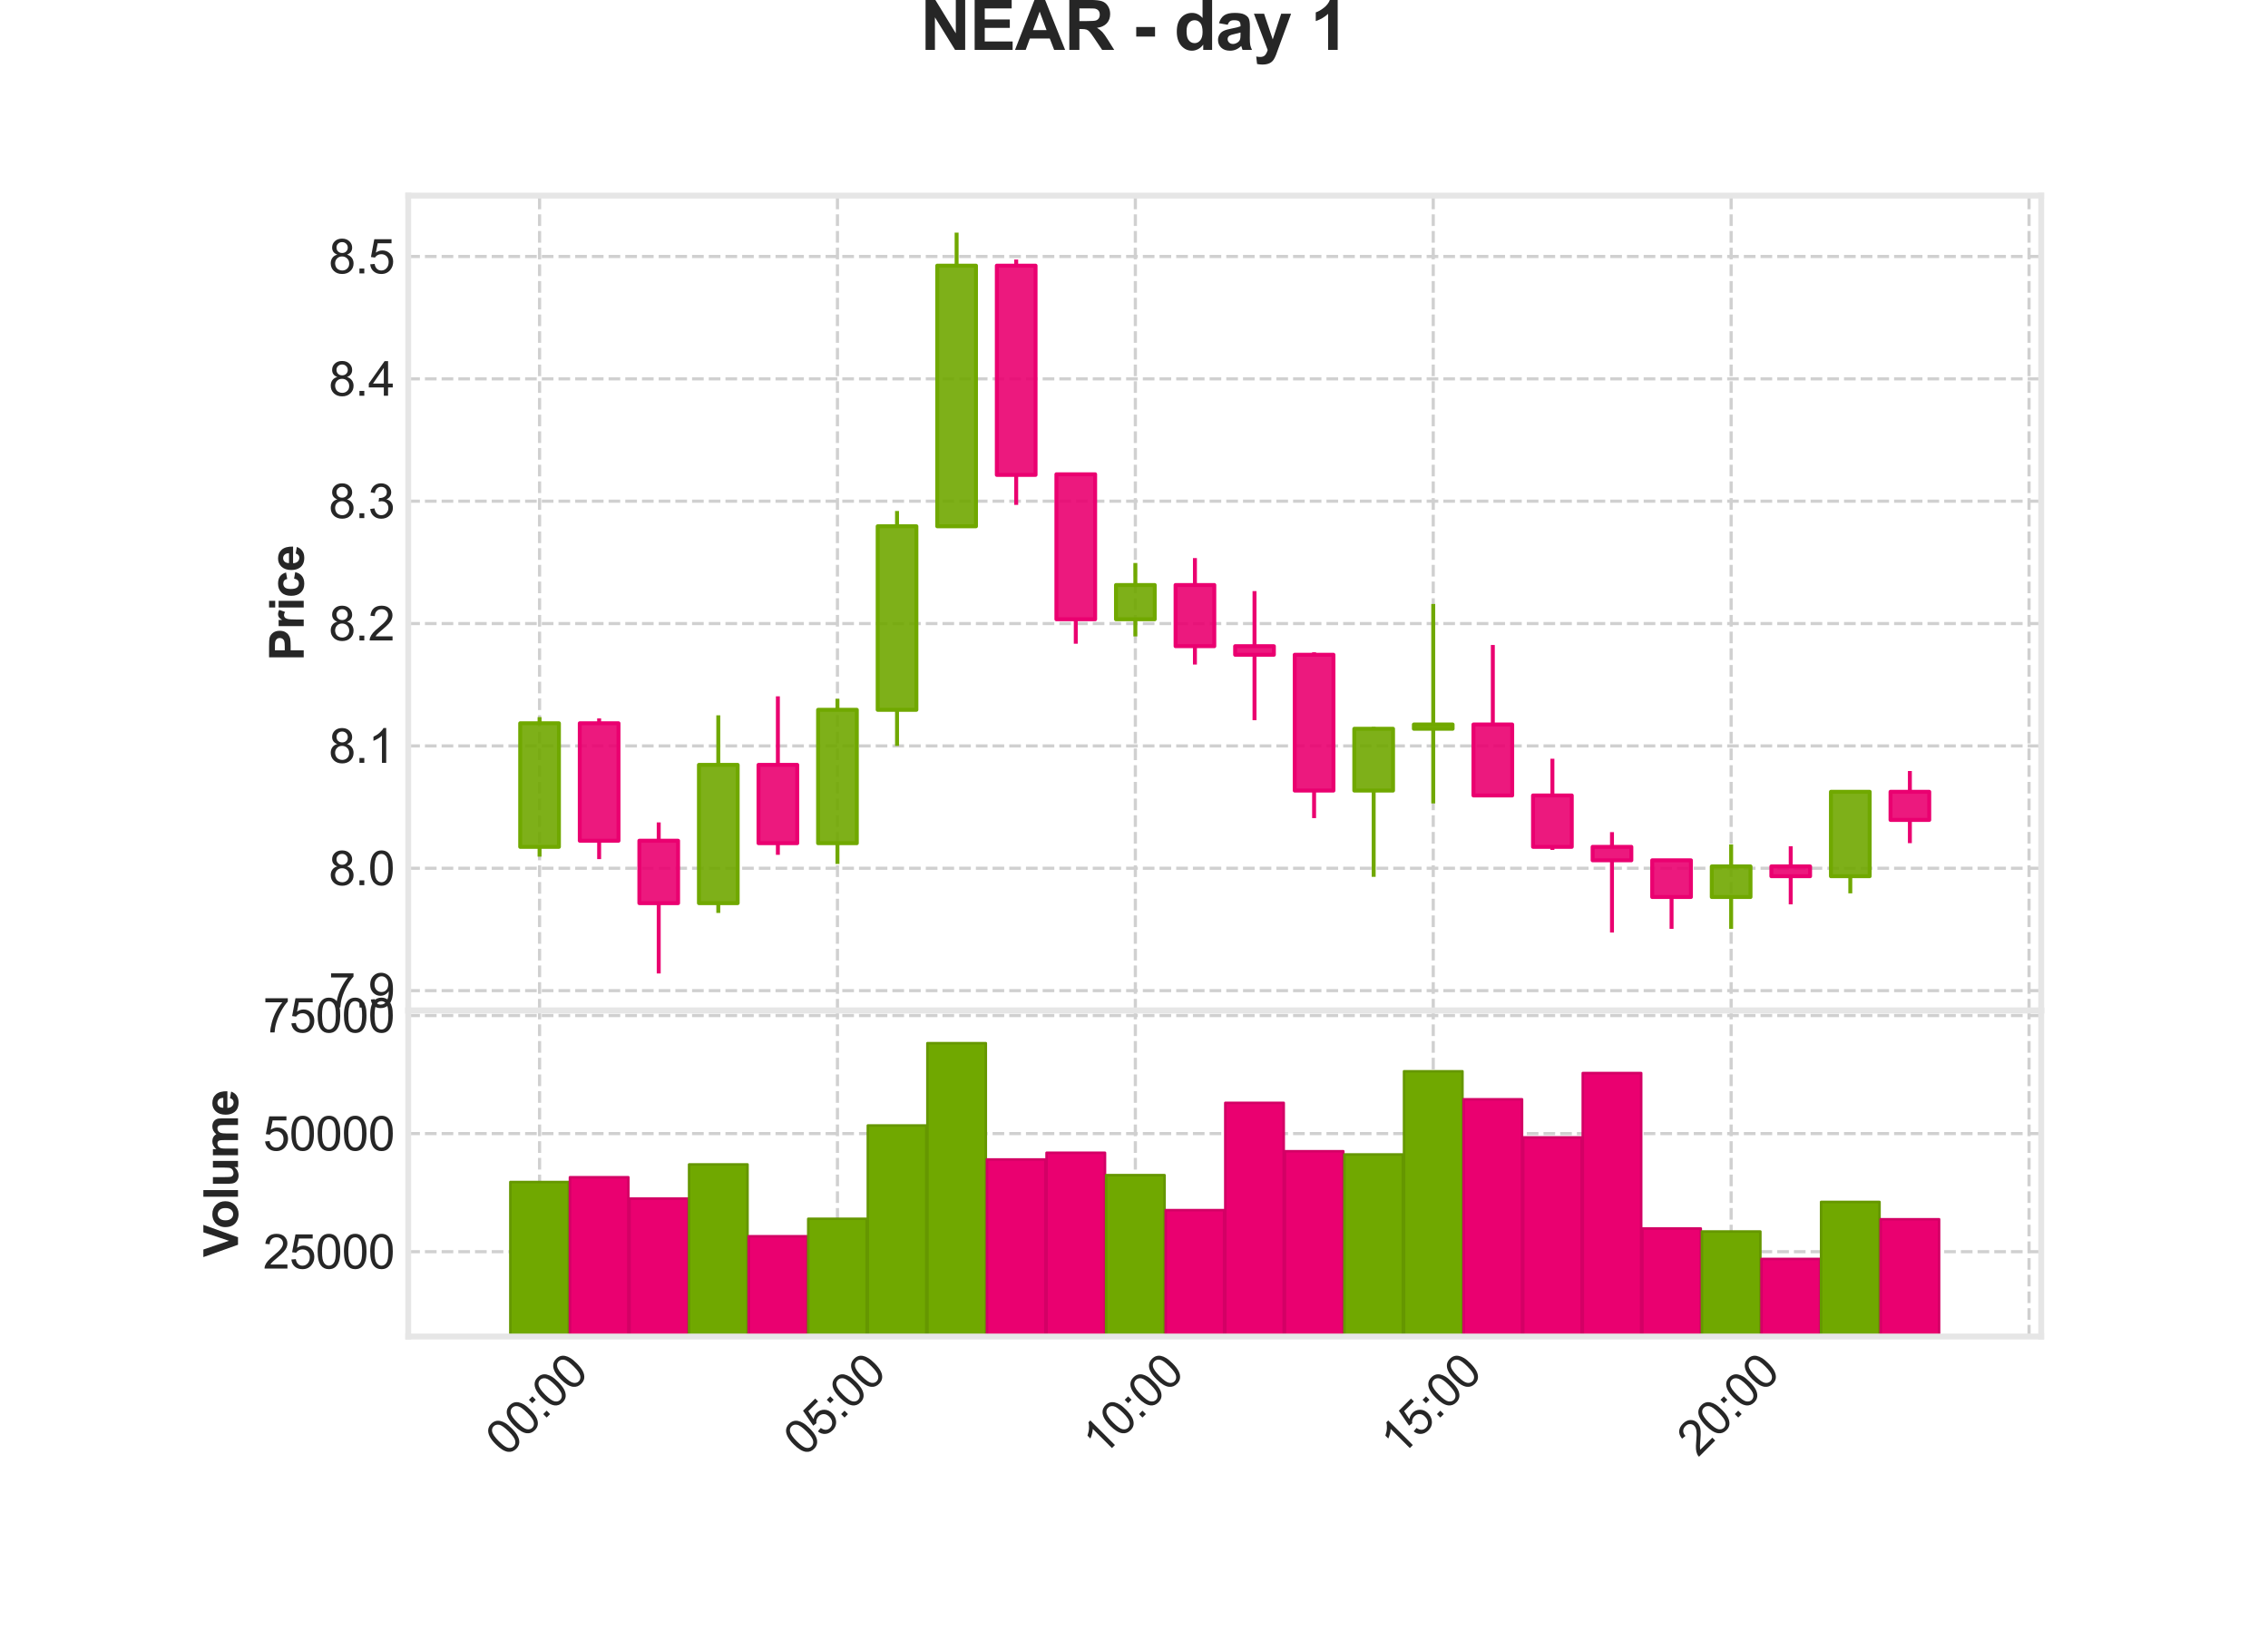 <?xml version="1.0" encoding="utf-8" standalone="no"?>
<!DOCTYPE svg PUBLIC "-//W3C//DTD SVG 1.1//EN"
  "http://www.w3.org/Graphics/SVG/1.1/DTD/svg11.dtd">
<svg xmlns:xlink="http://www.w3.org/1999/xlink" width="576pt" height="414pt" viewBox="0 0 576 414" xmlns="http://www.w3.org/2000/svg" version="1.1">
 <defs>
  <style type="text/css">*{stroke-linejoin: round; stroke-linecap: butt}</style>
 </defs>
 <g id="figure_1">
  <g id="patch_1">
   <path d="M 0 414 
L 576 414 
L 576 0 
L 0 0 
z
" style="fill: #ffffff"/>
  </g>
  <g id="axes_1">
   <g id="patch_2">
    <path d="M 103.68 256.68 
L 518.4 256.68 
L 518.4 49.68 
L 103.68 49.68 
z
" style="fill: #ffffff"/>
   </g>
   <g id="matplotlib.axis_1">
    <g id="xtick_1">
     <g id="line2d_1">
      <path d="M 137.032 256.68 
L 137.032 49.68 
" clip-path="url(#p0fec75525c)" style="fill: none; stroke-dasharray: 2.96,1.28; stroke-dashoffset: 0; stroke: #d0d0d0; stroke-width: 0.8"/>
     </g>
     <g id="line2d_2"/>
    </g>
    <g id="xtick_2">
     <g id="line2d_3">
      <path d="M 212.687 256.68 
L 212.687 49.68 
" clip-path="url(#p0fec75525c)" style="fill: none; stroke-dasharray: 2.96,1.28; stroke-dashoffset: 0; stroke: #d0d0d0; stroke-width: 0.8"/>
     </g>
     <g id="line2d_4"/>
    </g>
    <g id="xtick_3">
     <g id="line2d_5">
      <path d="M 288.343 256.68 
L 288.343 49.68 
" clip-path="url(#p0fec75525c)" style="fill: none; stroke-dasharray: 2.96,1.28; stroke-dashoffset: 0; stroke: #d0d0d0; stroke-width: 0.8"/>
     </g>
     <g id="line2d_6"/>
    </g>
    <g id="xtick_4">
     <g id="line2d_7">
      <path d="M 363.999 256.68 
L 363.999 49.68 
" clip-path="url(#p0fec75525c)" style="fill: none; stroke-dasharray: 2.96,1.28; stroke-dashoffset: 0; stroke: #d0d0d0; stroke-width: 0.8"/>
     </g>
     <g id="line2d_8"/>
    </g>
    <g id="xtick_5">
     <g id="line2d_9">
      <path d="M 439.655 256.68 
L 439.655 49.68 
" clip-path="url(#p0fec75525c)" style="fill: none; stroke-dasharray: 2.96,1.28; stroke-dashoffset: 0; stroke: #d0d0d0; stroke-width: 0.8"/>
     </g>
     <g id="line2d_10"/>
    </g>
    <g id="xtick_6">
     <g id="line2d_11">
      <path d="M 515.311 256.68 
L 515.311 49.68 
" clip-path="url(#p0fec75525c)" style="fill: none; stroke-dasharray: 2.96,1.28; stroke-dashoffset: 0; stroke: #d0d0d0; stroke-width: 0.8"/>
     </g>
     <g id="line2d_12"/>
    </g>
   </g>
   <g id="matplotlib.axis_2">
    <g id="ytick_1">
     <g id="line2d_13">
      <path d="M 103.68 251.622 
L 518.4 251.622 
" clip-path="url(#p0fec75525c)" style="fill: none; stroke-dasharray: 2.96,1.28; stroke-dashoffset: 0; stroke: #d0d0d0; stroke-width: 0.8"/>
     </g>
     <g id="line2d_14"/>
     <g id="text_1">
      <!-- 7.9 -->
      <g style="fill: #262626" transform="translate(83.5 255.917) scale(0.12 -0.12)">
       <defs>
        <path id="ArialMT-37" d="M 303 3981 
L 303 4522 
L 3269 4522 
L 3269 4084 
Q 2831 3619 2401 2847 
Q 1972 2075 1738 1259 
Q 1569 684 1522 0 
L 944 0 
Q 953 541 1156 1306 
Q 1359 2072 1739 2783 
Q 2119 3494 2547 3981 
L 303 3981 
z
" transform="scale(0.016)"/>
        <path id="ArialMT-2e" d="M 581 0 
L 581 641 
L 1222 641 
L 1222 0 
L 581 0 
z
" transform="scale(0.016)"/>
        <path id="ArialMT-39" d="M 350 1059 
L 891 1109 
Q 959 728 1153 556 
Q 1347 384 1650 384 
Q 1909 384 2104 503 
Q 2300 622 2425 820 
Q 2550 1019 2634 1356 
Q 2719 1694 2719 2044 
Q 2719 2081 2716 2156 
Q 2547 1888 2255 1720 
Q 1963 1553 1622 1553 
Q 1053 1553 659 1965 
Q 266 2378 266 3053 
Q 266 3750 677 4175 
Q 1088 4600 1706 4600 
Q 2153 4600 2523 4359 
Q 2894 4119 3086 3673 
Q 3278 3228 3278 2384 
Q 3278 1506 3087 986 
Q 2897 466 2520 194 
Q 2144 -78 1638 -78 
Q 1100 -78 759 220 
Q 419 519 350 1059 
z
M 2653 3081 
Q 2653 3566 2395 3850 
Q 2138 4134 1775 4134 
Q 1400 4134 1122 3828 
Q 844 3522 844 3034 
Q 844 2597 1108 2323 
Q 1372 2050 1759 2050 
Q 2150 2050 2401 2323 
Q 2653 2597 2653 3081 
z
" transform="scale(0.016)"/>
       </defs>
       <use xlink:href="#ArialMT-37"/>
       <use xlink:href="#ArialMT-2e" x="55.615"/>
       <use xlink:href="#ArialMT-39" x="83.398"/>
      </g>
     </g>
    </g>
    <g id="ytick_2">
     <g id="line2d_15">
      <path d="M 103.68 220.543 
L 518.4 220.543 
" clip-path="url(#p0fec75525c)" style="fill: none; stroke-dasharray: 2.96,1.28; stroke-dashoffset: 0; stroke: #d0d0d0; stroke-width: 0.8"/>
     </g>
     <g id="line2d_16"/>
     <g id="text_2">
      <!-- 8.0 -->
      <g style="fill: #262626" transform="translate(83.5 224.838) scale(0.12 -0.12)">
       <defs>
        <path id="ArialMT-38" d="M 1131 2484 
Q 781 2613 612 2850 
Q 444 3088 444 3419 
Q 444 3919 803 4259 
Q 1163 4600 1759 4600 
Q 2359 4600 2725 4251 
Q 3091 3903 3091 3403 
Q 3091 3084 2923 2848 
Q 2756 2613 2416 2484 
Q 2838 2347 3058 2040 
Q 3278 1734 3278 1309 
Q 3278 722 2862 322 
Q 2447 -78 1769 -78 
Q 1091 -78 675 323 
Q 259 725 259 1325 
Q 259 1772 486 2073 
Q 713 2375 1131 2484 
z
M 1019 3438 
Q 1019 3113 1228 2906 
Q 1438 2700 1772 2700 
Q 2097 2700 2305 2904 
Q 2513 3109 2513 3406 
Q 2513 3716 2298 3927 
Q 2084 4138 1766 4138 
Q 1444 4138 1231 3931 
Q 1019 3725 1019 3438 
z
M 838 1322 
Q 838 1081 952 856 
Q 1066 631 1291 507 
Q 1516 384 1775 384 
Q 2178 384 2440 643 
Q 2703 903 2703 1303 
Q 2703 1709 2433 1975 
Q 2163 2241 1756 2241 
Q 1359 2241 1098 1978 
Q 838 1716 838 1322 
z
" transform="scale(0.016)"/>
        <path id="ArialMT-30" d="M 266 2259 
Q 266 3072 433 3567 
Q 600 4063 929 4331 
Q 1259 4600 1759 4600 
Q 2128 4600 2406 4451 
Q 2684 4303 2865 4023 
Q 3047 3744 3150 3342 
Q 3253 2941 3253 2259 
Q 3253 1453 3087 958 
Q 2922 463 2592 192 
Q 2263 -78 1759 -78 
Q 1097 -78 719 397 
Q 266 969 266 2259 
z
M 844 2259 
Q 844 1131 1108 757 
Q 1372 384 1759 384 
Q 2147 384 2411 759 
Q 2675 1134 2675 2259 
Q 2675 3391 2411 3762 
Q 2147 4134 1753 4134 
Q 1366 4134 1134 3806 
Q 844 3388 844 2259 
z
" transform="scale(0.016)"/>
       </defs>
       <use xlink:href="#ArialMT-38"/>
       <use xlink:href="#ArialMT-2e" x="55.615"/>
       <use xlink:href="#ArialMT-30" x="83.398"/>
      </g>
     </g>
    </g>
    <g id="ytick_3">
     <g id="line2d_17">
      <path d="M 103.68 189.464 
L 518.4 189.464 
" clip-path="url(#p0fec75525c)" style="fill: none; stroke-dasharray: 2.96,1.28; stroke-dashoffset: 0; stroke: #d0d0d0; stroke-width: 0.8"/>
     </g>
     <g id="line2d_18"/>
     <g id="text_3">
      <!-- 8.1 -->
      <g style="fill: #262626" transform="translate(83.5 193.759) scale(0.12 -0.12)">
       <defs>
        <path id="ArialMT-31" d="M 2384 0 
L 1822 0 
L 1822 3584 
Q 1619 3391 1289 3197 
Q 959 3003 697 2906 
L 697 3450 
Q 1169 3672 1522 3987 
Q 1875 4303 2022 4600 
L 2384 4600 
L 2384 0 
z
" transform="scale(0.016)"/>
       </defs>
       <use xlink:href="#ArialMT-38"/>
       <use xlink:href="#ArialMT-2e" x="55.615"/>
       <use xlink:href="#ArialMT-31" x="83.398"/>
      </g>
     </g>
    </g>
    <g id="ytick_4">
     <g id="line2d_19">
      <path d="M 103.68 158.386 
L 518.4 158.386 
" clip-path="url(#p0fec75525c)" style="fill: none; stroke-dasharray: 2.96,1.28; stroke-dashoffset: 0; stroke: #d0d0d0; stroke-width: 0.8"/>
     </g>
     <g id="line2d_20"/>
     <g id="text_4">
      <!-- 8.2 -->
      <g style="fill: #262626" transform="translate(83.5 162.68) scale(0.12 -0.12)">
       <defs>
        <path id="ArialMT-32" d="M 3222 541 
L 3222 0 
L 194 0 
Q 188 203 259 391 
Q 375 700 629 1000 
Q 884 1300 1366 1694 
Q 2113 2306 2375 2664 
Q 2638 3022 2638 3341 
Q 2638 3675 2398 3904 
Q 2159 4134 1775 4134 
Q 1369 4134 1125 3890 
Q 881 3647 878 3216 
L 300 3275 
Q 359 3922 746 4261 
Q 1134 4600 1788 4600 
Q 2447 4600 2831 4234 
Q 3216 3869 3216 3328 
Q 3216 3053 3103 2787 
Q 2991 2522 2730 2228 
Q 2469 1934 1863 1422 
Q 1356 997 1212 845 
Q 1069 694 975 541 
L 3222 541 
z
" transform="scale(0.016)"/>
       </defs>
       <use xlink:href="#ArialMT-38"/>
       <use xlink:href="#ArialMT-2e" x="55.615"/>
       <use xlink:href="#ArialMT-32" x="83.398"/>
      </g>
     </g>
    </g>
    <g id="ytick_5">
     <g id="line2d_21">
      <path d="M 103.68 127.307 
L 518.4 127.307 
" clip-path="url(#p0fec75525c)" style="fill: none; stroke-dasharray: 2.96,1.28; stroke-dashoffset: 0; stroke: #d0d0d0; stroke-width: 0.8"/>
     </g>
     <g id="line2d_22"/>
     <g id="text_5">
      <!-- 8.3 -->
      <g style="fill: #262626" transform="translate(83.5 131.602) scale(0.12 -0.12)">
       <defs>
        <path id="ArialMT-33" d="M 269 1209 
L 831 1284 
Q 928 806 1161 595 
Q 1394 384 1728 384 
Q 2125 384 2398 659 
Q 2672 934 2672 1341 
Q 2672 1728 2419 1979 
Q 2166 2231 1775 2231 
Q 1616 2231 1378 2169 
L 1441 2663 
Q 1497 2656 1531 2656 
Q 1891 2656 2178 2843 
Q 2466 3031 2466 3422 
Q 2466 3731 2256 3934 
Q 2047 4138 1716 4138 
Q 1388 4138 1169 3931 
Q 950 3725 888 3313 
L 325 3413 
Q 428 3978 793 4289 
Q 1159 4600 1703 4600 
Q 2078 4600 2393 4439 
Q 2709 4278 2876 4000 
Q 3044 3722 3044 3409 
Q 3044 3113 2884 2869 
Q 2725 2625 2413 2481 
Q 2819 2388 3044 2092 
Q 3269 1797 3269 1353 
Q 3269 753 2831 336 
Q 2394 -81 1725 -81 
Q 1122 -81 723 278 
Q 325 638 269 1209 
z
" transform="scale(0.016)"/>
       </defs>
       <use xlink:href="#ArialMT-38"/>
       <use xlink:href="#ArialMT-2e" x="55.615"/>
       <use xlink:href="#ArialMT-33" x="83.398"/>
      </g>
     </g>
    </g>
    <g id="ytick_6">
     <g id="line2d_23">
      <path d="M 103.68 96.228 
L 518.4 96.228 
" clip-path="url(#p0fec75525c)" style="fill: none; stroke-dasharray: 2.96,1.28; stroke-dashoffset: 0; stroke: #d0d0d0; stroke-width: 0.8"/>
     </g>
     <g id="line2d_24"/>
     <g id="text_6">
      <!-- 8.4 -->
      <g style="fill: #262626" transform="translate(83.5 100.523) scale(0.12 -0.12)">
       <defs>
        <path id="ArialMT-34" d="M 2069 0 
L 2069 1097 
L 81 1097 
L 81 1613 
L 2172 4581 
L 2631 4581 
L 2631 1613 
L 3250 1613 
L 3250 1097 
L 2631 1097 
L 2631 0 
L 2069 0 
z
M 2069 1613 
L 2069 3678 
L 634 1613 
L 2069 1613 
z
" transform="scale(0.016)"/>
       </defs>
       <use xlink:href="#ArialMT-38"/>
       <use xlink:href="#ArialMT-2e" x="55.615"/>
       <use xlink:href="#ArialMT-34" x="83.398"/>
      </g>
     </g>
    </g>
    <g id="ytick_7">
     <g id="line2d_25">
      <path d="M 103.68 65.149 
L 518.4 65.149 
" clip-path="url(#p0fec75525c)" style="fill: none; stroke-dasharray: 2.96,1.28; stroke-dashoffset: 0; stroke: #d0d0d0; stroke-width: 0.8"/>
     </g>
     <g id="line2d_26"/>
     <g id="text_7">
      <!-- 8.5 -->
      <g style="fill: #262626" transform="translate(83.5 69.444) scale(0.12 -0.12)">
       <defs>
        <path id="ArialMT-35" d="M 266 1200 
L 856 1250 
Q 922 819 1161 601 
Q 1400 384 1738 384 
Q 2144 384 2425 690 
Q 2706 997 2706 1503 
Q 2706 1984 2436 2262 
Q 2166 2541 1728 2541 
Q 1456 2541 1237 2417 
Q 1019 2294 894 2097 
L 366 2166 
L 809 4519 
L 3088 4519 
L 3088 3981 
L 1259 3981 
L 1013 2750 
Q 1425 3038 1878 3038 
Q 2478 3038 2890 2622 
Q 3303 2206 3303 1553 
Q 3303 931 2941 478 
Q 2500 -78 1738 -78 
Q 1113 -78 717 272 
Q 322 622 266 1200 
z
" transform="scale(0.016)"/>
       </defs>
       <use xlink:href="#ArialMT-38"/>
       <use xlink:href="#ArialMT-2e" x="55.615"/>
       <use xlink:href="#ArialMT-35" x="83.398"/>
      </g>
     </g>
    </g>
    <g id="text_8">
     <!-- Price -->
     <g style="fill: #262626" transform="translate(77.132 167.857) rotate(-90) scale(0.12 -0.12)">
      <defs>
       <path id="Arial-BoldMT-50" d="M 466 0 
L 466 4581 
L 1950 4581 
Q 2794 4581 3050 4513 
Q 3444 4409 3709 4064 
Q 3975 3719 3975 3172 
Q 3975 2750 3822 2462 
Q 3669 2175 3433 2011 
Q 3197 1847 2953 1794 
Q 2622 1728 1994 1728 
L 1391 1728 
L 1391 0 
L 466 0 
z
M 1391 3806 
L 1391 2506 
L 1897 2506 
Q 2444 2506 2628 2578 
Q 2813 2650 2917 2803 
Q 3022 2956 3022 3159 
Q 3022 3409 2875 3571 
Q 2728 3734 2503 3775 
Q 2338 3806 1838 3806 
L 1391 3806 
z
" transform="scale(0.016)"/>
       <path id="Arial-BoldMT-72" d="M 1300 0 
L 422 0 
L 422 3319 
L 1238 3319 
L 1238 2847 
Q 1447 3181 1614 3287 
Q 1781 3394 1994 3394 
Q 2294 3394 2572 3228 
L 2300 2463 
Q 2078 2606 1888 2606 
Q 1703 2606 1575 2504 
Q 1447 2403 1373 2137 
Q 1300 1872 1300 1025 
L 1300 0 
z
" transform="scale(0.016)"/>
       <path id="Arial-BoldMT-69" d="M 459 3769 
L 459 4581 
L 1338 4581 
L 1338 3769 
L 459 3769 
z
M 459 0 
L 459 3319 
L 1338 3319 
L 1338 0 
L 459 0 
z
" transform="scale(0.016)"/>
       <path id="Arial-BoldMT-63" d="M 3353 2338 
L 2488 2181 
Q 2444 2441 2289 2572 
Q 2134 2703 1888 2703 
Q 1559 2703 1364 2476 
Q 1169 2250 1169 1719 
Q 1169 1128 1367 884 
Q 1566 641 1900 641 
Q 2150 641 2309 783 
Q 2469 925 2534 1272 
L 3397 1125 
Q 3263 531 2881 228 
Q 2500 -75 1859 -75 
Q 1131 -75 698 384 
Q 266 844 266 1656 
Q 266 2478 700 2936 
Q 1134 3394 1875 3394 
Q 2481 3394 2839 3133 
Q 3197 2872 3353 2338 
z
" transform="scale(0.016)"/>
       <path id="Arial-BoldMT-65" d="M 2381 1056 
L 3256 909 
Q 3088 428 2723 176 
Q 2359 -75 1813 -75 
Q 947 -75 531 491 
Q 203 944 203 1634 
Q 203 2459 634 2926 
Q 1066 3394 1725 3394 
Q 2466 3394 2894 2905 
Q 3322 2416 3303 1406 
L 1103 1406 
Q 1113 1016 1316 798 
Q 1519 581 1822 581 
Q 2028 581 2168 693 
Q 2309 806 2381 1056 
z
M 2431 1944 
Q 2422 2325 2234 2523 
Q 2047 2722 1778 2722 
Q 1491 2722 1303 2513 
Q 1116 2303 1119 1944 
L 2431 1944 
z
" transform="scale(0.016)"/>
      </defs>
      <use xlink:href="#Arial-BoldMT-50"/>
      <use xlink:href="#Arial-BoldMT-72" x="66.699"/>
      <use xlink:href="#Arial-BoldMT-69" x="105.615"/>
      <use xlink:href="#Arial-BoldMT-63" x="133.398"/>
      <use xlink:href="#Arial-BoldMT-65" x="189.014"/>
     </g>
    </g>
   </g>
   <g id="PolyCollection_1">
    <path d="M 132.114 215.104 
L 132.114 183.715 
L 141.949 183.715 
L 141.949 215.104 
z
" clip-path="url(#p0fec75525c)" style="fill: #70a800; fill-opacity: 0.9; stroke: #70a800"/>
    <path d="M 147.245 183.715 
L 147.245 213.55 
L 157.08 213.55 
L 157.08 183.715 
z
" clip-path="url(#p0fec75525c)" style="fill: #ea0070; fill-opacity: 0.9; stroke: #ea0070"/>
    <path d="M 162.376 213.55 
L 162.376 229.401 
L 172.212 229.401 
L 172.212 213.55 
z
" clip-path="url(#p0fec75525c)" style="fill: #ea0070; fill-opacity: 0.9; stroke: #ea0070"/>
    <path d="M 177.507 229.401 
L 177.507 194.282 
L 187.343 194.282 
L 187.343 229.401 
z
" clip-path="url(#p0fec75525c)" style="fill: #70a800; fill-opacity: 0.9; stroke: #70a800"/>
    <path d="M 192.639 194.282 
L 192.639 214.172 
L 202.474 214.172 
L 202.474 194.282 
z
" clip-path="url(#p0fec75525c)" style="fill: #ea0070; fill-opacity: 0.9; stroke: #ea0070"/>
    <path d="M 207.77 214.172 
L 207.77 180.296 
L 217.605 180.296 
L 217.605 214.172 
z
" clip-path="url(#p0fec75525c)" style="fill: #70a800; fill-opacity: 0.9; stroke: #70a800"/>
    <path d="M 222.901 180.296 
L 222.901 133.678 
L 232.736 133.678 
L 232.736 180.296 
z
" clip-path="url(#p0fec75525c)" style="fill: #70a800; fill-opacity: 0.9; stroke: #70a800"/>
    <path d="M 238.032 133.678 
L 238.032 67.48 
L 247.867 67.48 
L 247.867 133.678 
z
" clip-path="url(#p0fec75525c)" style="fill: #70a800; fill-opacity: 0.9; stroke: #70a800"/>
    <path d="M 253.163 67.48 
L 253.163 120.625 
L 262.999 120.625 
L 262.999 67.48 
z
" clip-path="url(#p0fec75525c)" style="fill: #ea0070; fill-opacity: 0.9; stroke: #ea0070"/>
    <path d="M 268.294 120.47 
L 268.294 157.298 
L 278.13 157.298 
L 278.13 120.47 
z
" clip-path="url(#p0fec75525c)" style="fill: #ea0070; fill-opacity: 0.9; stroke: #ea0070"/>
    <path d="M 283.426 157.298 
L 283.426 148.596 
L 293.261 148.596 
L 293.261 157.298 
z
" clip-path="url(#p0fec75525c)" style="fill: #70a800; fill-opacity: 0.9; stroke: #70a800"/>
    <path d="M 298.557 148.596 
L 298.557 164.135 
L 308.392 164.135 
L 308.392 148.596 
z
" clip-path="url(#p0fec75525c)" style="fill: #ea0070; fill-opacity: 0.9; stroke: #ea0070"/>
    <path d="M 313.688 164.135 
L 313.688 166.311 
L 323.523 166.311 
L 323.523 164.135 
z
" clip-path="url(#p0fec75525c)" style="fill: #ea0070; fill-opacity: 0.9; stroke: #ea0070"/>
    <path d="M 328.819 166.311 
L 328.819 200.808 
L 338.654 200.808 
L 338.654 166.311 
z
" clip-path="url(#p0fec75525c)" style="fill: #ea0070; fill-opacity: 0.9; stroke: #ea0070"/>
    <path d="M 343.95 200.808 
L 343.95 185.113 
L 353.786 185.113 
L 353.786 200.808 
z
" clip-path="url(#p0fec75525c)" style="fill: #70a800; fill-opacity: 0.9; stroke: #70a800"/>
    <path d="M 359.081 185.113 
L 359.081 184.026 
L 368.917 184.026 
L 368.917 185.113 
z
" clip-path="url(#p0fec75525c)" style="fill: #70a800; fill-opacity: 0.9; stroke: #70a800"/>
    <path d="M 374.213 184.026 
L 374.213 202.051 
L 384.048 202.051 
L 384.048 184.026 
z
" clip-path="url(#p0fec75525c)" style="fill: #ea0070; fill-opacity: 0.9; stroke: #ea0070"/>
    <path d="M 389.344 202.051 
L 389.344 215.104 
L 399.179 215.104 
L 399.179 202.051 
z
" clip-path="url(#p0fec75525c)" style="fill: #ea0070; fill-opacity: 0.9; stroke: #ea0070"/>
    <path d="M 404.475 215.104 
L 404.475 218.523 
L 414.31 218.523 
L 414.31 215.104 
z
" clip-path="url(#p0fec75525c)" style="fill: #ea0070; fill-opacity: 0.9; stroke: #ea0070"/>
    <path d="M 419.606 218.523 
L 419.606 227.847 
L 429.441 227.847 
L 429.441 218.523 
z
" clip-path="url(#p0fec75525c)" style="fill: #ea0070; fill-opacity: 0.9; stroke: #ea0070"/>
    <path d="M 434.737 227.847 
L 434.737 220.077 
L 444.573 220.077 
L 444.573 227.847 
z
" clip-path="url(#p0fec75525c)" style="fill: #70a800; fill-opacity: 0.9; stroke: #70a800"/>
    <path d="M 449.868 220.077 
L 449.868 222.563 
L 459.704 222.563 
L 459.704 220.077 
z
" clip-path="url(#p0fec75525c)" style="fill: #ea0070; fill-opacity: 0.9; stroke: #ea0070"/>
    <path d="M 465 222.563 
L 465 201.119 
L 474.835 201.119 
L 474.835 222.563 
z
" clip-path="url(#p0fec75525c)" style="fill: #70a800; fill-opacity: 0.9; stroke: #70a800"/>
    <path d="M 480.131 201.119 
L 480.131 208.267 
L 489.966 208.267 
L 489.966 201.119 
z
" clip-path="url(#p0fec75525c)" style="fill: #ea0070; fill-opacity: 0.9; stroke: #ea0070"/>
   </g>
   <g id="LineCollection_1">
    <path d="M 137.032 217.591 
L 137.032 215.104 
" clip-path="url(#p0fec75525c)" style="fill: none; stroke: #70a800"/>
    <path d="M 152.163 218.212 
L 152.163 213.55 
" clip-path="url(#p0fec75525c)" style="fill: none; stroke: #ea0070"/>
    <path d="M 167.294 247.271 
L 167.294 229.401 
" clip-path="url(#p0fec75525c)" style="fill: none; stroke: #ea0070"/>
    <path d="M 182.425 231.887 
L 182.425 229.401 
" clip-path="url(#p0fec75525c)" style="fill: none; stroke: #70a800"/>
    <path d="M 197.556 217.125 
L 197.556 214.172 
" clip-path="url(#p0fec75525c)" style="fill: none; stroke: #ea0070"/>
    <path d="M 212.687 219.455 
L 212.687 214.172 
" clip-path="url(#p0fec75525c)" style="fill: none; stroke: #70a800"/>
    <path d="M 227.819 189.464 
L 227.819 180.296 
" clip-path="url(#p0fec75525c)" style="fill: none; stroke: #70a800"/>
    <path d="M 242.95 133.678 
L 242.95 133.678 
" clip-path="url(#p0fec75525c)" style="fill: none; stroke: #70a800"/>
    <path d="M 258.081 128.239 
L 258.081 120.625 
" clip-path="url(#p0fec75525c)" style="fill: none; stroke: #ea0070"/>
    <path d="M 273.212 163.514 
L 273.212 157.298 
" clip-path="url(#p0fec75525c)" style="fill: none; stroke: #ea0070"/>
    <path d="M 288.343 161.649 
L 288.343 157.298 
" clip-path="url(#p0fec75525c)" style="fill: none; stroke: #70a800"/>
    <path d="M 303.474 168.797 
L 303.474 164.135 
" clip-path="url(#p0fec75525c)" style="fill: none; stroke: #ea0070"/>
    <path d="M 318.606 182.938 
L 318.606 166.311 
" clip-path="url(#p0fec75525c)" style="fill: none; stroke: #ea0070"/>
    <path d="M 333.737 207.801 
L 333.737 200.808 
" clip-path="url(#p0fec75525c)" style="fill: none; stroke: #ea0070"/>
    <path d="M 348.868 222.719 
L 348.868 200.808 
" clip-path="url(#p0fec75525c)" style="fill: none; stroke: #70a800"/>
    <path d="M 363.999 204.071 
L 363.999 185.113 
" clip-path="url(#p0fec75525c)" style="fill: none; stroke: #70a800"/>
    <path d="M 379.13 202.518 
L 379.13 202.051 
" clip-path="url(#p0fec75525c)" style="fill: none; stroke: #ea0070"/>
    <path d="M 394.261 215.881 
L 394.261 215.104 
" clip-path="url(#p0fec75525c)" style="fill: none; stroke: #ea0070"/>
    <path d="M 409.393 236.86 
L 409.393 218.523 
" clip-path="url(#p0fec75525c)" style="fill: none; stroke: #ea0070"/>
    <path d="M 424.524 235.927 
L 424.524 227.847 
" clip-path="url(#p0fec75525c)" style="fill: none; stroke: #ea0070"/>
    <path d="M 439.655 235.927 
L 439.655 227.847 
" clip-path="url(#p0fec75525c)" style="fill: none; stroke: #70a800"/>
    <path d="M 454.786 229.711 
L 454.786 222.563 
" clip-path="url(#p0fec75525c)" style="fill: none; stroke: #ea0070"/>
    <path d="M 469.917 226.914 
L 469.917 222.563 
" clip-path="url(#p0fec75525c)" style="fill: none; stroke: #70a800"/>
    <path d="M 485.048 214.172 
L 485.048 208.267 
" clip-path="url(#p0fec75525c)" style="fill: none; stroke: #ea0070"/>
    <path d="M 137.032 182.161 
L 137.032 183.715 
" clip-path="url(#p0fec75525c)" style="fill: none; stroke: #70a800"/>
    <path d="M 152.163 182.472 
L 152.163 183.715 
" clip-path="url(#p0fec75525c)" style="fill: none; stroke: #ea0070"/>
    <path d="M 167.294 208.889 
L 167.294 213.55 
" clip-path="url(#p0fec75525c)" style="fill: none; stroke: #ea0070"/>
    <path d="M 182.425 181.695 
L 182.425 194.282 
" clip-path="url(#p0fec75525c)" style="fill: none; stroke: #70a800"/>
    <path d="M 197.556 176.878 
L 197.556 194.282 
" clip-path="url(#p0fec75525c)" style="fill: none; stroke: #ea0070"/>
    <path d="M 212.687 177.499 
L 212.687 180.296 
" clip-path="url(#p0fec75525c)" style="fill: none; stroke: #70a800"/>
    <path d="M 227.819 129.793 
L 227.819 133.678 
" clip-path="url(#p0fec75525c)" style="fill: none; stroke: #70a800"/>
    <path d="M 242.95 59.089 
L 242.95 67.48 
" clip-path="url(#p0fec75525c)" style="fill: none; stroke: #70a800"/>
    <path d="M 258.081 65.926 
L 258.081 67.48 
" clip-path="url(#p0fec75525c)" style="fill: none; stroke: #ea0070"/>
    <path d="M 273.212 120.47 
L 273.212 120.47 
" clip-path="url(#p0fec75525c)" style="fill: none; stroke: #ea0070"/>
    <path d="M 288.343 143.002 
L 288.343 148.596 
" clip-path="url(#p0fec75525c)" style="fill: none; stroke: #70a800"/>
    <path d="M 303.474 141.759 
L 303.474 148.596 
" clip-path="url(#p0fec75525c)" style="fill: none; stroke: #ea0070"/>
    <path d="M 318.606 150.15 
L 318.606 164.135 
" clip-path="url(#p0fec75525c)" style="fill: none; stroke: #ea0070"/>
    <path d="M 333.737 165.689 
L 333.737 166.311 
" clip-path="url(#p0fec75525c)" style="fill: none; stroke: #ea0070"/>
    <path d="M 348.868 184.647 
L 348.868 185.113 
" clip-path="url(#p0fec75525c)" style="fill: none; stroke: #70a800"/>
    <path d="M 363.999 153.413 
L 363.999 184.026 
" clip-path="url(#p0fec75525c)" style="fill: none; stroke: #70a800"/>
    <path d="M 379.13 163.824 
L 379.13 184.026 
" clip-path="url(#p0fec75525c)" style="fill: none; stroke: #ea0070"/>
    <path d="M 394.261 192.728 
L 394.261 202.051 
" clip-path="url(#p0fec75525c)" style="fill: none; stroke: #ea0070"/>
    <path d="M 409.393 211.375 
L 409.393 215.104 
" clip-path="url(#p0fec75525c)" style="fill: none; stroke: #ea0070"/>
    <path d="M 424.524 218.523 
L 424.524 218.523 
" clip-path="url(#p0fec75525c)" style="fill: none; stroke: #ea0070"/>
    <path d="M 439.655 214.483 
L 439.655 220.077 
" clip-path="url(#p0fec75525c)" style="fill: none; stroke: #70a800"/>
    <path d="M 454.786 214.949 
L 454.786 220.077 
" clip-path="url(#p0fec75525c)" style="fill: none; stroke: #ea0070"/>
    <path d="M 469.917 201.119 
L 469.917 201.119 
" clip-path="url(#p0fec75525c)" style="fill: none; stroke: #70a800"/>
    <path d="M 485.048 195.836 
L 485.048 201.119 
" clip-path="url(#p0fec75525c)" style="fill: none; stroke: #ea0070"/>
   </g>
   <g id="patch_3">
    <path d="M 103.68 256.68 
L 103.68 49.68 
" style="fill: none; stroke: #e6e6e6; stroke-width: 1.5; stroke-linejoin: miter; stroke-linecap: square"/>
   </g>
   <g id="patch_4">
    <path d="M 518.4 256.68 
L 518.4 49.68 
" style="fill: none; stroke: #e6e6e6; stroke-width: 1.5; stroke-linejoin: miter; stroke-linecap: square"/>
   </g>
   <g id="patch_5">
    <path d="M 103.68 256.68 
L 518.4 256.68 
" style="fill: none; stroke: #e6e6e6; stroke-width: 1.5; stroke-linejoin: miter; stroke-linecap: square"/>
   </g>
   <g id="patch_6">
    <path d="M 103.68 49.68 
L 518.4 49.68 
" style="fill: none; stroke: #e6e6e6; stroke-width: 1.5; stroke-linejoin: miter; stroke-linecap: square"/>
   </g>
  </g>
  <g id="axes_2">
   <g id="patch_7">
    <path d="M 103.68 339.48 
L 518.4 339.48 
L 518.4 256.68 
L 103.68 256.68 
z
" style="fill: #ffffff"/>
   </g>
   <g id="matplotlib.axis_3">
    <g id="xtick_7">
     <g id="line2d_27">
      <path d="M 137.032 339.48 
L 137.032 256.68 
" clip-path="url(#pe78defb854)" style="fill: none; stroke-dasharray: 2.96,1.28; stroke-dashoffset: 0; stroke: #d0d0d0; stroke-width: 0.8"/>
     </g>
     <g id="line2d_28"/>
     <g id="text_9">
      <!-- 00:00 -->
      <g style="fill: #262626" transform="translate(128.609 370.285) rotate(-45) scale(0.12 -0.12)">
       <defs>
        <path id="ArialMT-3a" d="M 578 2678 
L 578 3319 
L 1219 3319 
L 1219 2678 
L 578 2678 
z
M 578 0 
L 578 641 
L 1219 641 
L 1219 0 
L 578 0 
z
" transform="scale(0.016)"/>
       </defs>
       <use xlink:href="#ArialMT-30"/>
       <use xlink:href="#ArialMT-30" x="55.615"/>
       <use xlink:href="#ArialMT-3a" x="111.23"/>
       <use xlink:href="#ArialMT-30" x="139.014"/>
       <use xlink:href="#ArialMT-30" x="194.629"/>
      </g>
     </g>
    </g>
    <g id="xtick_8">
     <g id="line2d_29">
      <path d="M 212.687 339.48 
L 212.687 256.68 
" clip-path="url(#pe78defb854)" style="fill: none; stroke-dasharray: 2.96,1.28; stroke-dashoffset: 0; stroke: #d0d0d0; stroke-width: 0.8"/>
     </g>
     <g id="line2d_30"/>
     <g id="text_10">
      <!-- 05:00 -->
      <g style="fill: #262626" transform="translate(204.265 370.285) rotate(-45) scale(0.12 -0.12)">
       <use xlink:href="#ArialMT-30"/>
       <use xlink:href="#ArialMT-35" x="55.615"/>
       <use xlink:href="#ArialMT-3a" x="111.23"/>
       <use xlink:href="#ArialMT-30" x="139.014"/>
       <use xlink:href="#ArialMT-30" x="194.629"/>
      </g>
     </g>
    </g>
    <g id="xtick_9">
     <g id="line2d_31">
      <path d="M 288.343 339.48 
L 288.343 256.68 
" clip-path="url(#pe78defb854)" style="fill: none; stroke-dasharray: 2.96,1.28; stroke-dashoffset: 0; stroke: #d0d0d0; stroke-width: 0.8"/>
     </g>
     <g id="line2d_32"/>
     <g id="text_11">
      <!-- 10:00 -->
      <g style="fill: #262626" transform="translate(279.921 370.285) rotate(-45) scale(0.12 -0.12)">
       <use xlink:href="#ArialMT-31"/>
       <use xlink:href="#ArialMT-30" x="55.615"/>
       <use xlink:href="#ArialMT-3a" x="111.23"/>
       <use xlink:href="#ArialMT-30" x="139.014"/>
       <use xlink:href="#ArialMT-30" x="194.629"/>
      </g>
     </g>
    </g>
    <g id="xtick_10">
     <g id="line2d_33">
      <path d="M 363.999 339.48 
L 363.999 256.68 
" clip-path="url(#pe78defb854)" style="fill: none; stroke-dasharray: 2.96,1.28; stroke-dashoffset: 0; stroke: #d0d0d0; stroke-width: 0.8"/>
     </g>
     <g id="line2d_34"/>
     <g id="text_12">
      <!-- 15:00 -->
      <g style="fill: #262626" transform="translate(355.577 370.285) rotate(-45) scale(0.12 -0.12)">
       <use xlink:href="#ArialMT-31"/>
       <use xlink:href="#ArialMT-35" x="55.615"/>
       <use xlink:href="#ArialMT-3a" x="111.23"/>
       <use xlink:href="#ArialMT-30" x="139.014"/>
       <use xlink:href="#ArialMT-30" x="194.629"/>
      </g>
     </g>
    </g>
    <g id="xtick_11">
     <g id="line2d_35">
      <path d="M 439.655 339.48 
L 439.655 256.68 
" clip-path="url(#pe78defb854)" style="fill: none; stroke-dasharray: 2.96,1.28; stroke-dashoffset: 0; stroke: #d0d0d0; stroke-width: 0.8"/>
     </g>
     <g id="line2d_36"/>
     <g id="text_13">
      <!-- 20:00 -->
      <g style="fill: #262626" transform="translate(431.233 370.285) rotate(-45) scale(0.12 -0.12)">
       <use xlink:href="#ArialMT-32"/>
       <use xlink:href="#ArialMT-30" x="55.615"/>
       <use xlink:href="#ArialMT-3a" x="111.23"/>
       <use xlink:href="#ArialMT-30" x="139.014"/>
       <use xlink:href="#ArialMT-30" x="194.629"/>
      </g>
     </g>
    </g>
    <g id="xtick_12">
     <g id="line2d_37">
      <path d="M 515.311 339.48 
L 515.311 256.68 
" clip-path="url(#pe78defb854)" style="fill: none; stroke-dasharray: 2.96,1.28; stroke-dashoffset: 0; stroke: #d0d0d0; stroke-width: 0.8"/>
     </g>
     <g id="line2d_38"/>
    </g>
   </g>
   <g id="matplotlib.axis_4">
    <g id="ytick_8">
     <g id="line2d_39">
      <path d="M 103.68 317.932 
L 518.4 317.932 
" clip-path="url(#pe78defb854)" style="fill: none; stroke-dasharray: 2.96,1.28; stroke-dashoffset: 0; stroke: #d0d0d0; stroke-width: 0.8"/>
     </g>
     <g id="line2d_40"/>
     <g id="text_14">
      <!-- 25000 -->
      <g style="fill: #262626" transform="translate(66.814 322.227) scale(0.12 -0.12)">
       <use xlink:href="#ArialMT-32"/>
       <use xlink:href="#ArialMT-35" x="55.615"/>
       <use xlink:href="#ArialMT-30" x="111.23"/>
       <use xlink:href="#ArialMT-30" x="166.846"/>
       <use xlink:href="#ArialMT-30" x="222.461"/>
      </g>
     </g>
    </g>
    <g id="ytick_9">
     <g id="line2d_41">
      <path d="M 103.68 287.94 
L 518.4 287.94 
" clip-path="url(#pe78defb854)" style="fill: none; stroke-dasharray: 2.96,1.28; stroke-dashoffset: 0; stroke: #d0d0d0; stroke-width: 0.8"/>
     </g>
     <g id="line2d_42"/>
     <g id="text_15">
      <!-- 50000 -->
      <g style="fill: #262626" transform="translate(66.814 292.235) scale(0.12 -0.12)">
       <use xlink:href="#ArialMT-35"/>
       <use xlink:href="#ArialMT-30" x="55.615"/>
       <use xlink:href="#ArialMT-30" x="111.23"/>
       <use xlink:href="#ArialMT-30" x="166.846"/>
       <use xlink:href="#ArialMT-30" x="222.461"/>
      </g>
     </g>
    </g>
    <g id="ytick_10">
     <g id="line2d_43">
      <path d="M 103.68 257.948 
L 518.4 257.948 
" clip-path="url(#pe78defb854)" style="fill: none; stroke-dasharray: 2.96,1.28; stroke-dashoffset: 0; stroke: #d0d0d0; stroke-width: 0.8"/>
     </g>
     <g id="line2d_44"/>
     <g id="text_16">
      <!-- 75000 -->
      <g style="fill: #262626" transform="translate(66.814 262.243) scale(0.12 -0.12)">
       <use xlink:href="#ArialMT-37"/>
       <use xlink:href="#ArialMT-35" x="55.615"/>
       <use xlink:href="#ArialMT-30" x="111.23"/>
       <use xlink:href="#ArialMT-30" x="166.846"/>
       <use xlink:href="#ArialMT-30" x="222.461"/>
      </g>
     </g>
    </g>
    <g id="text_17">
     <!-- Volume -->
     <g style="fill: #262626" transform="translate(60.446 319.308) rotate(-90) scale(0.12 -0.12)">
      <defs>
       <path id="Arial-BoldMT-56" d="M 1634 0 
L -3 4581 
L 1000 4581 
L 2159 1191 
L 3281 4581 
L 4263 4581 
L 2622 0 
L 1634 0 
z
" transform="scale(0.016)"/>
       <path id="Arial-BoldMT-6f" d="M 256 1706 
Q 256 2144 472 2553 
Q 688 2963 1083 3178 
Q 1478 3394 1966 3394 
Q 2719 3394 3200 2905 
Q 3681 2416 3681 1669 
Q 3681 916 3195 420 
Q 2709 -75 1972 -75 
Q 1516 -75 1102 131 
Q 688 338 472 736 
Q 256 1134 256 1706 
z
M 1156 1659 
Q 1156 1166 1390 903 
Q 1625 641 1969 641 
Q 2313 641 2545 903 
Q 2778 1166 2778 1666 
Q 2778 2153 2545 2415 
Q 2313 2678 1969 2678 
Q 1625 2678 1390 2415 
Q 1156 2153 1156 1659 
z
" transform="scale(0.016)"/>
       <path id="Arial-BoldMT-6c" d="M 459 0 
L 459 4581 
L 1338 4581 
L 1338 0 
L 459 0 
z
" transform="scale(0.016)"/>
       <path id="Arial-BoldMT-75" d="M 2644 0 
L 2644 497 
Q 2463 231 2167 78 
Q 1872 -75 1544 -75 
Q 1209 -75 943 72 
Q 678 219 559 484 
Q 441 750 441 1219 
L 441 3319 
L 1319 3319 
L 1319 1794 
Q 1319 1094 1367 936 
Q 1416 778 1544 686 
Q 1672 594 1869 594 
Q 2094 594 2272 717 
Q 2450 841 2515 1023 
Q 2581 1206 2581 1919 
L 2581 3319 
L 3459 3319 
L 3459 0 
L 2644 0 
z
" transform="scale(0.016)"/>
       <path id="Arial-BoldMT-6d" d="M 394 3319 
L 1203 3319 
L 1203 2866 
Q 1638 3394 2238 3394 
Q 2556 3394 2790 3262 
Q 3025 3131 3175 2866 
Q 3394 3131 3647 3262 
Q 3900 3394 4188 3394 
Q 4553 3394 4806 3245 
Q 5059 3097 5184 2809 
Q 5275 2597 5275 2122 
L 5275 0 
L 4397 0 
L 4397 1897 
Q 4397 2391 4306 2534 
Q 4184 2722 3931 2722 
Q 3747 2722 3584 2609 
Q 3422 2497 3350 2280 
Q 3278 2063 3278 1594 
L 3278 0 
L 2400 0 
L 2400 1819 
Q 2400 2303 2353 2443 
Q 2306 2584 2207 2653 
Q 2109 2722 1941 2722 
Q 1738 2722 1575 2612 
Q 1413 2503 1342 2297 
Q 1272 2091 1272 1613 
L 1272 0 
L 394 0 
L 394 3319 
z
" transform="scale(0.016)"/>
      </defs>
      <use xlink:href="#Arial-BoldMT-56"/>
      <use xlink:href="#Arial-BoldMT-6f" x="59.324"/>
      <use xlink:href="#Arial-BoldMT-6c" x="120.408"/>
      <use xlink:href="#Arial-BoldMT-75" x="148.191"/>
      <use xlink:href="#Arial-BoldMT-6d" x="209.275"/>
      <use xlink:href="#Arial-BoldMT-65" x="298.191"/>
     </g>
    </g>
   </g>
   <g id="patch_8">
    <path d="M 129.617 347.924 
L 144.446 347.924 
L 144.446 300.238 
L 129.617 300.238 
z
" clip-path="url(#pe78defb854)" style="fill: #70a800; stroke: #659700; stroke-width: 0.65; stroke-linejoin: miter"/>
   </g>
   <g id="patch_9">
    <path d="M 144.749 347.924 
L 159.577 347.924 
L 159.577 299.029 
L 144.749 299.029 
z
" clip-path="url(#pe78defb854)" style="fill: #ea0070; stroke: #d30065; stroke-width: 0.65; stroke-linejoin: miter"/>
   </g>
   <g id="patch_10">
    <path d="M 159.88 347.924 
L 174.708 347.924 
L 174.708 304.449 
L 159.88 304.449 
z
" clip-path="url(#pe78defb854)" style="fill: #ea0070; stroke: #d30065; stroke-width: 0.65; stroke-linejoin: miter"/>
   </g>
   <g id="patch_11">
    <path d="M 175.011 347.924 
L 189.839 347.924 
L 189.839 295.775 
L 175.011 295.775 
z
" clip-path="url(#pe78defb854)" style="fill: #70a800; stroke: #659700; stroke-width: 0.65; stroke-linejoin: miter"/>
   </g>
   <g id="patch_12">
    <path d="M 190.142 347.924 
L 204.971 347.924 
L 204.971 314.022 
L 190.142 314.022 
z
" clip-path="url(#pe78defb854)" style="fill: #ea0070; stroke: #d30065; stroke-width: 0.65; stroke-linejoin: miter"/>
   </g>
   <g id="patch_13">
    <path d="M 205.273 347.924 
L 220.102 347.924 
L 220.102 309.584 
L 205.273 309.584 
z
" clip-path="url(#pe78defb854)" style="fill: #70a800; stroke: #659700; stroke-width: 0.65; stroke-linejoin: miter"/>
   </g>
   <g id="patch_14">
    <path d="M 220.404 347.924 
L 235.233 347.924 
L 235.233 285.88 
L 220.404 285.88 
z
" clip-path="url(#pe78defb854)" style="fill: #70a800; stroke: #659700; stroke-width: 0.65; stroke-linejoin: miter"/>
   </g>
   <g id="patch_15">
    <path d="M 235.535 347.924 
L 250.364 347.924 
L 250.364 264.975 
L 235.535 264.975 
z
" clip-path="url(#pe78defb854)" style="fill: #70a800; stroke: #659700; stroke-width: 0.65; stroke-linejoin: miter"/>
   </g>
   <g id="patch_16">
    <path d="M 250.667 347.924 
L 265.495 347.924 
L 265.495 294.513 
L 250.667 294.513 
z
" clip-path="url(#pe78defb854)" style="fill: #ea0070; stroke: #d30065; stroke-width: 0.65; stroke-linejoin: miter"/>
   </g>
   <g id="patch_17">
    <path d="M 265.798 347.924 
L 280.626 347.924 
L 280.626 292.816 
L 265.798 292.816 
z
" clip-path="url(#pe78defb854)" style="fill: #ea0070; stroke: #d30065; stroke-width: 0.65; stroke-linejoin: miter"/>
   </g>
   <g id="patch_18">
    <path d="M 280.929 347.924 
L 295.758 347.924 
L 295.758 298.499 
L 280.929 298.499 
z
" clip-path="url(#pe78defb854)" style="fill: #70a800; stroke: #659700; stroke-width: 0.65; stroke-linejoin: miter"/>
   </g>
   <g id="patch_19">
    <path d="M 296.06 347.924 
L 310.889 347.924 
L 310.889 307.383 
L 296.06 307.383 
z
" clip-path="url(#pe78defb854)" style="fill: #ea0070; stroke: #d30065; stroke-width: 0.65; stroke-linejoin: miter"/>
   </g>
   <g id="patch_20">
    <path d="M 311.191 347.924 
L 326.02 347.924 
L 326.02 280.135 
L 311.191 280.135 
z
" clip-path="url(#pe78defb854)" style="fill: #ea0070; stroke: #d30065; stroke-width: 0.65; stroke-linejoin: miter"/>
   </g>
   <g id="patch_21">
    <path d="M 326.322 347.924 
L 341.151 347.924 
L 341.151 292.426 
L 326.322 292.426 
z
" clip-path="url(#pe78defb854)" style="fill: #ea0070; stroke: #d30065; stroke-width: 0.65; stroke-linejoin: miter"/>
   </g>
   <g id="patch_22">
    <path d="M 341.454 347.924 
L 356.282 347.924 
L 356.282 293.245 
L 341.454 293.245 
z
" clip-path="url(#pe78defb854)" style="fill: #70a800; stroke: #659700; stroke-width: 0.65; stroke-linejoin: miter"/>
   </g>
   <g id="patch_23">
    <path d="M 356.585 347.924 
L 371.413 347.924 
L 371.413 272.114 
L 356.585 272.114 
z
" clip-path="url(#pe78defb854)" style="fill: #70a800; stroke: #659700; stroke-width: 0.65; stroke-linejoin: miter"/>
   </g>
   <g id="patch_24">
    <path d="M 371.716 347.924 
L 386.545 347.924 
L 386.545 279.226 
L 371.716 279.226 
z
" clip-path="url(#pe78defb854)" style="fill: #ea0070; stroke: #d30065; stroke-width: 0.65; stroke-linejoin: miter"/>
   </g>
   <g id="patch_25">
    <path d="M 386.847 347.924 
L 401.676 347.924 
L 401.676 288.904 
L 386.847 288.904 
z
" clip-path="url(#pe78defb854)" style="fill: #ea0070; stroke: #d30065; stroke-width: 0.65; stroke-linejoin: miter"/>
   </g>
   <g id="patch_26">
    <path d="M 401.978 347.924 
L 416.807 347.924 
L 416.807 272.571 
L 401.978 272.571 
z
" clip-path="url(#pe78defb854)" style="fill: #ea0070; stroke: #d30065; stroke-width: 0.65; stroke-linejoin: miter"/>
   </g>
   <g id="patch_27">
    <path d="M 417.109 347.924 
L 431.938 347.924 
L 431.938 312.045 
L 417.109 312.045 
z
" clip-path="url(#pe78defb854)" style="fill: #ea0070; stroke: #d30065; stroke-width: 0.65; stroke-linejoin: miter"/>
   </g>
   <g id="patch_28">
    <path d="M 432.241 347.924 
L 447.069 347.924 
L 447.069 312.813 
L 432.241 312.813 
z
" clip-path="url(#pe78defb854)" style="fill: #70a800; stroke: #659700; stroke-width: 0.65; stroke-linejoin: miter"/>
   </g>
   <g id="patch_29">
    <path d="M 447.372 347.924 
L 462.2 347.924 
L 462.2 319.777 
L 447.372 319.777 
z
" clip-path="url(#pe78defb854)" style="fill: #ea0070; stroke: #d30065; stroke-width: 0.65; stroke-linejoin: miter"/>
   </g>
   <g id="patch_30">
    <path d="M 462.503 347.924 
L 477.331 347.924 
L 477.331 305.303 
L 462.503 305.303 
z
" clip-path="url(#pe78defb854)" style="fill: #70a800; stroke: #659700; stroke-width: 0.65; stroke-linejoin: miter"/>
   </g>
   <g id="patch_31">
    <path d="M 477.634 347.924 
L 492.463 347.924 
L 492.463 309.699 
L 477.634 309.699 
z
" clip-path="url(#pe78defb854)" style="fill: #ea0070; stroke: #d30065; stroke-width: 0.65; stroke-linejoin: miter"/>
   </g>
   <g id="patch_32">
    <path d="M 103.68 339.48 
L 103.68 256.68 
" style="fill: none; stroke: #e6e6e6; stroke-width: 1.5; stroke-linejoin: miter; stroke-linecap: square"/>
   </g>
   <g id="patch_33">
    <path d="M 518.4 339.48 
L 518.4 256.68 
" style="fill: none; stroke: #e6e6e6; stroke-width: 1.5; stroke-linejoin: miter; stroke-linecap: square"/>
   </g>
   <g id="patch_34">
    <path d="M 103.68 339.48 
L 518.4 339.48 
" style="fill: none; stroke: #e6e6e6; stroke-width: 1.5; stroke-linejoin: miter; stroke-linecap: square"/>
   </g>
   <g id="patch_35">
    <path d="M 103.68 256.68 
L 518.4 256.68 
" style="fill: none; stroke: #e6e6e6; stroke-width: 1.5; stroke-linejoin: miter; stroke-linecap: square"/>
   </g>
  </g>
  <g id="text_18">
   <!-- NEAR - day 1 -->
   <g style="fill: #262626" transform="translate(233.749 12.672) scale(0.173 -0.173)">
    <defs>
     <path id="Arial-BoldMT-4e" d="M 475 0 
L 475 4581 
L 1375 4581 
L 3250 1522 
L 3250 4581 
L 4109 4581 
L 4109 0 
L 3181 0 
L 1334 2988 
L 1334 0 
L 475 0 
z
" transform="scale(0.016)"/>
     <path id="Arial-BoldMT-45" d="M 466 0 
L 466 4581 
L 3863 4581 
L 3863 3806 
L 1391 3806 
L 1391 2791 
L 3691 2791 
L 3691 2019 
L 1391 2019 
L 1391 772 
L 3950 772 
L 3950 0 
L 466 0 
z
" transform="scale(0.016)"/>
     <path id="Arial-BoldMT-41" d="M 4597 0 
L 3591 0 
L 3191 1041 
L 1359 1041 
L 981 0 
L 0 0 
L 1784 4581 
L 2763 4581 
L 4597 0 
z
M 2894 1813 
L 2263 3513 
L 1644 1813 
L 2894 1813 
z
" transform="scale(0.016)"/>
     <path id="Arial-BoldMT-52" d="M 469 0 
L 469 4581 
L 2416 4581 
Q 3150 4581 3483 4457 
Q 3816 4334 4016 4018 
Q 4216 3703 4216 3297 
Q 4216 2781 3912 2445 
Q 3609 2109 3006 2022 
Q 3306 1847 3501 1637 
Q 3697 1428 4028 894 
L 4588 0 
L 3481 0 
L 2813 997 
Q 2456 1531 2325 1670 
Q 2194 1809 2047 1861 
Q 1900 1913 1581 1913 
L 1394 1913 
L 1394 0 
L 469 0 
z
M 1394 2644 
L 2078 2644 
Q 2744 2644 2909 2700 
Q 3075 2756 3169 2893 
Q 3263 3031 3263 3238 
Q 3263 3469 3139 3611 
Q 3016 3753 2791 3791 
Q 2678 3806 2116 3806 
L 1394 3806 
L 1394 2644 
z
" transform="scale(0.016)"/>
     <path id="Arial-BoldMT-20" transform="scale(0.016)"/>
     <path id="Arial-BoldMT-2d" d="M 359 1222 
L 359 2100 
L 2084 2100 
L 2084 1222 
L 359 1222 
z
" transform="scale(0.016)"/>
     <path id="Arial-BoldMT-64" d="M 3503 0 
L 2688 0 
L 2688 488 
Q 2484 203 2207 64 
Q 1931 -75 1650 -75 
Q 1078 -75 670 386 
Q 263 847 263 1672 
Q 263 2516 659 2955 
Q 1056 3394 1663 3394 
Q 2219 3394 2625 2931 
L 2625 4581 
L 3503 4581 
L 3503 0 
z
M 1159 1731 
Q 1159 1200 1306 963 
Q 1519 619 1900 619 
Q 2203 619 2415 876 
Q 2628 1134 2628 1647 
Q 2628 2219 2422 2470 
Q 2216 2722 1894 2722 
Q 1581 2722 1370 2473 
Q 1159 2225 1159 1731 
z
" transform="scale(0.016)"/>
     <path id="Arial-BoldMT-61" d="M 1116 2306 
L 319 2450 
Q 453 2931 781 3162 
Q 1109 3394 1756 3394 
Q 2344 3394 2631 3255 
Q 2919 3116 3036 2902 
Q 3153 2688 3153 2116 
L 3144 1091 
Q 3144 653 3186 445 
Q 3228 238 3344 0 
L 2475 0 
Q 2441 88 2391 259 
Q 2369 338 2359 363 
Q 2134 144 1878 34 
Q 1622 -75 1331 -75 
Q 819 -75 523 203 
Q 228 481 228 906 
Q 228 1188 362 1408 
Q 497 1628 739 1745 
Q 981 1863 1438 1950 
Q 2053 2066 2291 2166 
L 2291 2253 
Q 2291 2506 2166 2614 
Q 2041 2722 1694 2722 
Q 1459 2722 1328 2630 
Q 1197 2538 1116 2306 
z
M 2291 1594 
Q 2122 1538 1756 1459 
Q 1391 1381 1278 1306 
Q 1106 1184 1106 997 
Q 1106 813 1243 678 
Q 1381 544 1594 544 
Q 1831 544 2047 700 
Q 2206 819 2256 991 
Q 2291 1103 2291 1419 
L 2291 1594 
z
" transform="scale(0.016)"/>
     <path id="Arial-BoldMT-79" d="M 44 3319 
L 978 3319 
L 1772 963 
L 2547 3319 
L 3456 3319 
L 2284 125 
L 2075 -453 
Q 1959 -744 1854 -897 
Q 1750 -1050 1614 -1145 
Q 1478 -1241 1279 -1294 
Q 1081 -1347 831 -1347 
Q 578 -1347 334 -1294 
L 256 -606 
Q 463 -647 628 -647 
Q 934 -647 1081 -467 
Q 1228 -288 1306 -9 
L 44 3319 
z
" transform="scale(0.016)"/>
     <path id="Arial-BoldMT-31" d="M 2519 0 
L 1641 0 
L 1641 3309 
Q 1159 2859 506 2644 
L 506 3441 
Q 850 3553 1253 3867 
Q 1656 4181 1806 4600 
L 2519 4600 
L 2519 0 
z
" transform="scale(0.016)"/>
    </defs>
    <use xlink:href="#Arial-BoldMT-4e"/>
    <use xlink:href="#Arial-BoldMT-45" x="72.217"/>
    <use xlink:href="#Arial-BoldMT-41" x="138.916"/>
    <use xlink:href="#Arial-BoldMT-52" x="211.133"/>
    <use xlink:href="#Arial-BoldMT-20" x="283.35"/>
    <use xlink:href="#Arial-BoldMT-2d" x="311.133"/>
    <use xlink:href="#Arial-BoldMT-20" x="344.434"/>
    <use xlink:href="#Arial-BoldMT-64" x="372.217"/>
    <use xlink:href="#Arial-BoldMT-61" x="433.301"/>
    <use xlink:href="#Arial-BoldMT-79" x="488.916"/>
    <use xlink:href="#Arial-BoldMT-20" x="544.531"/>
    <use xlink:href="#Arial-BoldMT-31" x="572.314"/>
   </g>
  </g>
 </g>
 <defs>
  <clipPath id="p0fec75525c">
   <rect x="103.68" y="49.68" width="414.72" height="207"/>
  </clipPath>
  <clipPath id="pe78defb854">
   <rect x="103.68" y="256.68" width="414.72" height="82.8"/>
  </clipPath>
 </defs>
</svg>
